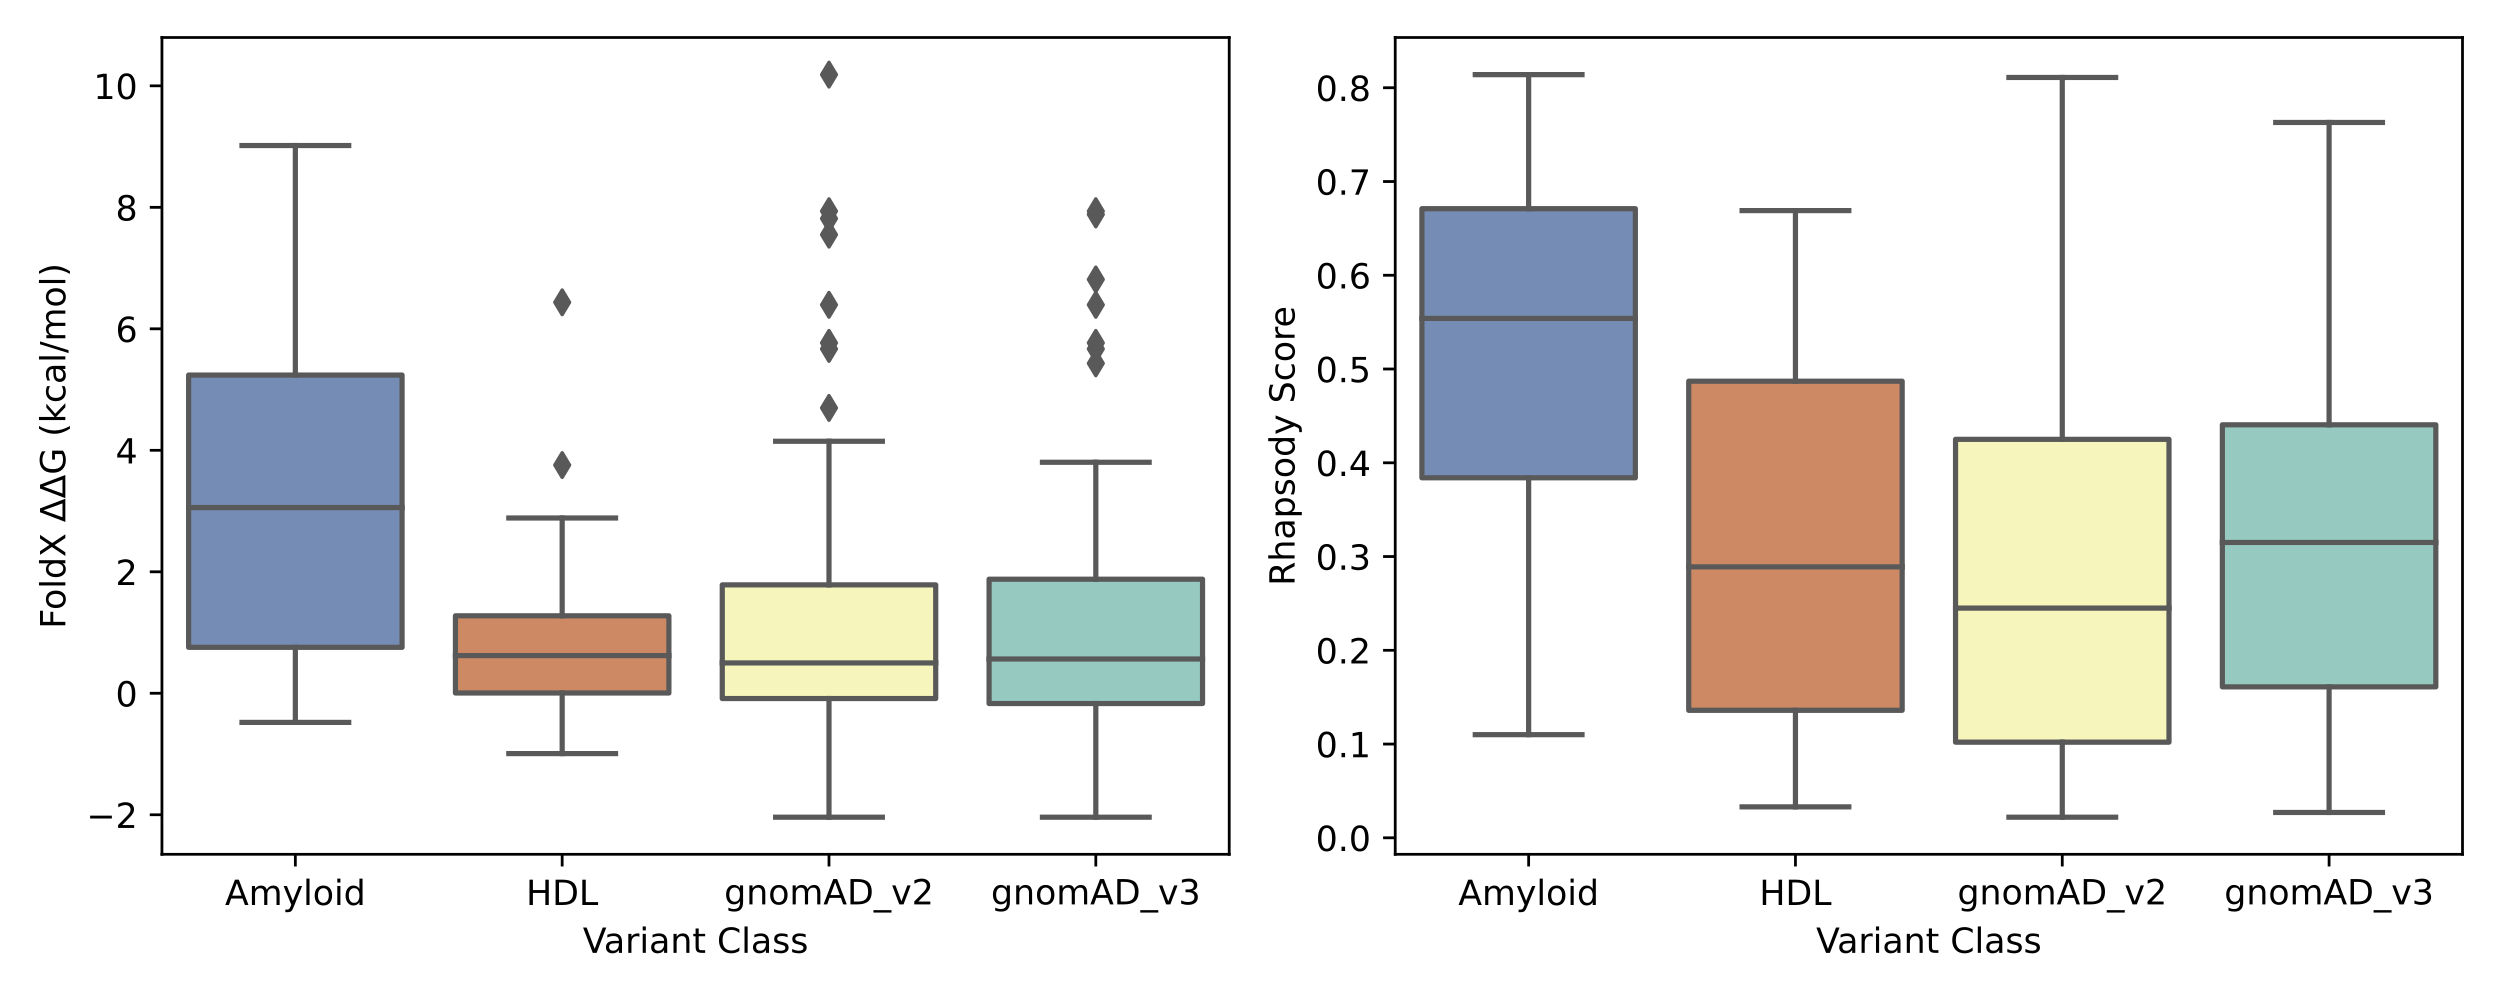 <?xml version="1.0" encoding="utf-8" standalone="no"?>
<!DOCTYPE svg PUBLIC "-//W3C//DTD SVG 1.1//EN"
  "http://www.w3.org/Graphics/SVG/1.1/DTD/svg11.dtd">
<!-- Created with matplotlib (https://matplotlib.org/) -->
<svg height="288pt" version="1.1" viewBox="0 0 720 288" width="720pt" xmlns="http://www.w3.org/2000/svg" xmlns:xlink="http://www.w3.org/1999/xlink">
 <defs>
  <style type="text/css">*{stroke-linecap:butt;stroke-linejoin:round;}</style>
 </defs>
 <g id="figure_1">
  <g id="patch_1">
   <path d="M 0 288 
L 720 288 
L 720 0 
L 0 0 
z
" style="fill:#ffffff;"/>
  </g>
  <g id="axes_1">
   <g id="patch_2">
    <path d="M 46.64 246.04 
L 354.015 246.04 
L 354.015 10.8 
L 46.64 10.8 
z
" style="fill:#ffffff;"/>
   </g>
   <g id="patch_3">
    <path clip-path="url(#pde91859a8d)" d="M 54.324 186.432 
L 115.799 186.432 
L 115.799 108.018 
L 54.324 108.018 
L 54.324 186.432 
z
" style="fill:#758db4;stroke:#595959;stroke-linejoin:miter;stroke-width:1.5;"/>
   </g>
   <g id="patch_4">
    <path clip-path="url(#pde91859a8d)" d="M 131.168 199.587 
L 192.643 199.587 
L 192.643 177.356 
L 131.168 177.356 
L 131.168 199.587 
z
" style="fill:#cc8963;stroke:#595959;stroke-linejoin:miter;stroke-width:1.5;"/>
   </g>
   <g id="patch_5">
    <path clip-path="url(#pde91859a8d)" d="M 208.012 201.181 
L 269.487 201.181 
L 269.487 168.447 
L 208.012 168.447 
L 208.012 201.181 
z
" style="fill:#f6f6bc;stroke:#595959;stroke-linejoin:miter;stroke-width:1.5;"/>
   </g>
   <g id="patch_6">
    <path clip-path="url(#pde91859a8d)" d="M 284.856 202.617 
L 346.331 202.617 
L 346.331 166.806 
L 284.856 166.806 
L 284.856 202.617 
z
" style="fill:#96cac1;stroke:#595959;stroke-linejoin:miter;stroke-width:1.5;"/>
   </g>
   <g id="matplotlib.axis_1">
    <g id="xtick_1">
     <g id="line2d_1">
      <defs>
       <path d="M 0 0 
L 0 3.5 
" id="m21c607acd9" style="stroke:#000000;stroke-width:0.8;"/>
      </defs>
      <g>
       <use style="stroke:#000000;stroke-width:0.8;" x="85.062" xlink:href="#m21c607acd9" y="246.04"/>
      </g>
     </g>
     <g id="text_1">
      <!-- Amyloid -->
      <g transform="translate(64.8 260.638)scale(0.1 -0.1)">
       <defs>
        <path d="M 34.188 63.188 
L 20.797 26.906 
L 47.609 26.906 
z
M 28.609 72.906 
L 39.797 72.906 
L 67.578 0 
L 57.328 0 
L 50.688 18.703 
L 17.828 18.703 
L 11.188 0 
L 0.781 0 
z
" id="DejaVuSans-65"/>
        <path d="M 52 44.188 
Q 55.375 50.25 60.062 53.125 
Q 64.75 56 71.094 56 
Q 79.641 56 84.281 50.016 
Q 88.922 44.047 88.922 33.016 
L 88.922 0 
L 79.891 0 
L 79.891 32.719 
Q 79.891 40.578 77.094 44.375 
Q 74.312 48.188 68.609 48.188 
Q 61.625 48.188 57.562 43.547 
Q 53.516 38.922 53.516 30.906 
L 53.516 0 
L 44.484 0 
L 44.484 32.719 
Q 44.484 40.625 41.703 44.406 
Q 38.922 48.188 33.109 48.188 
Q 26.219 48.188 22.156 43.531 
Q 18.109 38.875 18.109 30.906 
L 18.109 0 
L 9.078 0 
L 9.078 54.688 
L 18.109 54.688 
L 18.109 46.188 
Q 21.188 51.219 25.484 53.609 
Q 29.781 56 35.688 56 
Q 41.656 56 45.828 52.969 
Q 50 49.953 52 44.188 
z
" id="DejaVuSans-109"/>
        <path d="M 32.172 -5.078 
Q 28.375 -14.844 24.75 -17.812 
Q 21.141 -20.797 15.094 -20.797 
L 7.906 -20.797 
L 7.906 -13.281 
L 13.188 -13.281 
Q 16.891 -13.281 18.938 -11.516 
Q 21 -9.766 23.484 -3.219 
L 25.094 0.875 
L 2.984 54.688 
L 12.5 54.688 
L 29.594 11.922 
L 46.688 54.688 
L 56.203 54.688 
z
" id="DejaVuSans-121"/>
        <path d="M 9.422 75.984 
L 18.406 75.984 
L 18.406 0 
L 9.422 0 
z
" id="DejaVuSans-108"/>
        <path d="M 30.609 48.391 
Q 23.391 48.391 19.188 42.75 
Q 14.984 37.109 14.984 27.297 
Q 14.984 17.484 19.156 11.844 
Q 23.344 6.203 30.609 6.203 
Q 37.797 6.203 41.984 11.859 
Q 46.188 17.531 46.188 27.297 
Q 46.188 37.016 41.984 42.703 
Q 37.797 48.391 30.609 48.391 
z
M 30.609 56 
Q 42.328 56 49.016 48.375 
Q 55.719 40.766 55.719 27.297 
Q 55.719 13.875 49.016 6.219 
Q 42.328 -1.422 30.609 -1.422 
Q 18.844 -1.422 12.172 6.219 
Q 5.516 13.875 5.516 27.297 
Q 5.516 40.766 12.172 48.375 
Q 18.844 56 30.609 56 
z
" id="DejaVuSans-111"/>
        <path d="M 9.422 54.688 
L 18.406 54.688 
L 18.406 0 
L 9.422 0 
z
M 9.422 75.984 
L 18.406 75.984 
L 18.406 64.594 
L 9.422 64.594 
z
" id="DejaVuSans-105"/>
        <path d="M 45.406 46.391 
L 45.406 75.984 
L 54.391 75.984 
L 54.391 0 
L 45.406 0 
L 45.406 8.203 
Q 42.578 3.328 38.25 0.953 
Q 33.938 -1.422 27.875 -1.422 
Q 17.969 -1.422 11.734 6.484 
Q 5.516 14.406 5.516 27.297 
Q 5.516 40.188 11.734 48.094 
Q 17.969 56 27.875 56 
Q 33.938 56 38.25 53.625 
Q 42.578 51.266 45.406 46.391 
z
M 14.797 27.297 
Q 14.797 17.391 18.875 11.75 
Q 22.953 6.109 30.078 6.109 
Q 37.203 6.109 41.297 11.75 
Q 45.406 17.391 45.406 27.297 
Q 45.406 37.203 41.297 42.844 
Q 37.203 48.484 30.078 48.484 
Q 22.953 48.484 18.875 42.844 
Q 14.797 37.203 14.797 27.297 
z
" id="DejaVuSans-100"/>
       </defs>
       <use xlink:href="#DejaVuSans-65"/>
       <use x="68.408" xlink:href="#DejaVuSans-109"/>
       <use x="165.82" xlink:href="#DejaVuSans-121"/>
       <use x="225" xlink:href="#DejaVuSans-108"/>
       <use x="252.783" xlink:href="#DejaVuSans-111"/>
       <use x="313.965" xlink:href="#DejaVuSans-105"/>
       <use x="341.748" xlink:href="#DejaVuSans-100"/>
      </g>
     </g>
    </g>
    <g id="xtick_2">
     <g id="line2d_2">
      <g>
       <use style="stroke:#000000;stroke-width:0.8;" x="161.906" xlink:href="#m21c607acd9" y="246.04"/>
      </g>
     </g>
     <g id="text_2">
      <!-- HDL -->
      <g transform="translate(151.51 260.638)scale(0.1 -0.1)">
       <defs>
        <path d="M 9.812 72.906 
L 19.672 72.906 
L 19.672 43.016 
L 55.516 43.016 
L 55.516 72.906 
L 65.375 72.906 
L 65.375 0 
L 55.516 0 
L 55.516 34.719 
L 19.672 34.719 
L 19.672 0 
L 9.812 0 
z
" id="DejaVuSans-72"/>
        <path d="M 19.672 64.797 
L 19.672 8.109 
L 31.594 8.109 
Q 46.688 8.109 53.688 14.938 
Q 60.688 21.781 60.688 36.531 
Q 60.688 51.172 53.688 57.984 
Q 46.688 64.797 31.594 64.797 
z
M 9.812 72.906 
L 30.078 72.906 
Q 51.266 72.906 61.172 64.094 
Q 71.094 55.281 71.094 36.531 
Q 71.094 17.672 61.125 8.828 
Q 51.172 0 30.078 0 
L 9.812 0 
z
" id="DejaVuSans-68"/>
        <path d="M 9.812 72.906 
L 19.672 72.906 
L 19.672 8.297 
L 55.172 8.297 
L 55.172 0 
L 9.812 0 
z
" id="DejaVuSans-76"/>
       </defs>
       <use xlink:href="#DejaVuSans-72"/>
       <use x="75.195" xlink:href="#DejaVuSans-68"/>
       <use x="152.197" xlink:href="#DejaVuSans-76"/>
      </g>
     </g>
    </g>
    <g id="xtick_3">
     <g id="line2d_3">
      <g>
       <use style="stroke:#000000;stroke-width:0.8;" x="238.749" xlink:href="#m21c607acd9" y="246.04"/>
      </g>
     </g>
     <g id="text_3">
      <!-- gnomAD_v2 -->
      <g transform="translate(208.566 260.462)scale(0.1 -0.1)">
       <defs>
        <path d="M 45.406 27.984 
Q 45.406 37.75 41.375 43.109 
Q 37.359 48.484 30.078 48.484 
Q 22.859 48.484 18.828 43.109 
Q 14.797 37.75 14.797 27.984 
Q 14.797 18.266 18.828 12.891 
Q 22.859 7.516 30.078 7.516 
Q 37.359 7.516 41.375 12.891 
Q 45.406 18.266 45.406 27.984 
z
M 54.391 6.781 
Q 54.391 -7.172 48.188 -13.984 
Q 42 -20.797 29.203 -20.797 
Q 24.469 -20.797 20.266 -20.094 
Q 16.062 -19.391 12.109 -17.922 
L 12.109 -9.188 
Q 16.062 -11.328 19.922 -12.344 
Q 23.781 -13.375 27.781 -13.375 
Q 36.625 -13.375 41.016 -8.766 
Q 45.406 -4.156 45.406 5.172 
L 45.406 9.625 
Q 42.625 4.781 38.281 2.391 
Q 33.938 0 27.875 0 
Q 17.828 0 11.672 7.656 
Q 5.516 15.328 5.516 27.984 
Q 5.516 40.672 11.672 48.328 
Q 17.828 56 27.875 56 
Q 33.938 56 38.281 53.609 
Q 42.625 51.219 45.406 46.391 
L 45.406 54.688 
L 54.391 54.688 
z
" id="DejaVuSans-103"/>
        <path d="M 54.891 33.016 
L 54.891 0 
L 45.906 0 
L 45.906 32.719 
Q 45.906 40.484 42.875 44.328 
Q 39.844 48.188 33.797 48.188 
Q 26.516 48.188 22.312 43.547 
Q 18.109 38.922 18.109 30.906 
L 18.109 0 
L 9.078 0 
L 9.078 54.688 
L 18.109 54.688 
L 18.109 46.188 
Q 21.344 51.125 25.703 53.562 
Q 30.078 56 35.797 56 
Q 45.219 56 50.047 50.172 
Q 54.891 44.344 54.891 33.016 
z
" id="DejaVuSans-110"/>
        <path d="M 50.984 -16.609 
L 50.984 -23.578 
L -0.984 -23.578 
L -0.984 -16.609 
z
" id="DejaVuSans-95"/>
        <path d="M 2.984 54.688 
L 12.5 54.688 
L 29.594 8.797 
L 46.688 54.688 
L 56.203 54.688 
L 35.688 0 
L 23.484 0 
z
" id="DejaVuSans-118"/>
        <path d="M 19.188 8.297 
L 53.609 8.297 
L 53.609 0 
L 7.328 0 
L 7.328 8.297 
Q 12.938 14.109 22.625 23.891 
Q 32.328 33.688 34.812 36.531 
Q 39.547 41.844 41.422 45.531 
Q 43.312 49.219 43.312 52.781 
Q 43.312 58.594 39.234 62.25 
Q 35.156 65.922 28.609 65.922 
Q 23.969 65.922 18.812 64.312 
Q 13.672 62.703 7.812 59.422 
L 7.812 69.391 
Q 13.766 71.781 18.938 73 
Q 24.125 74.219 28.422 74.219 
Q 39.75 74.219 46.484 68.547 
Q 53.219 62.891 53.219 53.422 
Q 53.219 48.922 51.531 44.891 
Q 49.859 40.875 45.406 35.406 
Q 44.188 33.984 37.641 27.219 
Q 31.109 20.453 19.188 8.297 
z
" id="DejaVuSans-50"/>
       </defs>
       <use xlink:href="#DejaVuSans-103"/>
       <use x="63.477" xlink:href="#DejaVuSans-110"/>
       <use x="126.855" xlink:href="#DejaVuSans-111"/>
       <use x="188.037" xlink:href="#DejaVuSans-109"/>
       <use x="285.449" xlink:href="#DejaVuSans-65"/>
       <use x="353.857" xlink:href="#DejaVuSans-68"/>
       <use x="430.859" xlink:href="#DejaVuSans-95"/>
       <use x="480.859" xlink:href="#DejaVuSans-118"/>
       <use x="540.039" xlink:href="#DejaVuSans-50"/>
      </g>
     </g>
    </g>
    <g id="xtick_4">
     <g id="line2d_4">
      <g>
       <use style="stroke:#000000;stroke-width:0.8;" x="315.593" xlink:href="#m21c607acd9" y="246.04"/>
      </g>
     </g>
     <g id="text_4">
      <!-- gnomAD_v3 -->
      <g transform="translate(285.41 260.462)scale(0.1 -0.1)">
       <defs>
        <path d="M 40.578 39.312 
Q 47.656 37.797 51.625 33 
Q 55.609 28.219 55.609 21.188 
Q 55.609 10.406 48.188 4.484 
Q 40.766 -1.422 27.094 -1.422 
Q 22.516 -1.422 17.656 -0.516 
Q 12.797 0.391 7.625 2.203 
L 7.625 11.719 
Q 11.719 9.328 16.594 8.109 
Q 21.484 6.891 26.812 6.891 
Q 36.078 6.891 40.938 10.547 
Q 45.797 14.203 45.797 21.188 
Q 45.797 27.641 41.281 31.266 
Q 36.766 34.906 28.719 34.906 
L 20.219 34.906 
L 20.219 43.016 
L 29.109 43.016 
Q 36.375 43.016 40.234 45.922 
Q 44.094 48.828 44.094 54.297 
Q 44.094 59.906 40.109 62.906 
Q 36.141 65.922 28.719 65.922 
Q 24.656 65.922 20.016 65.031 
Q 15.375 64.156 9.812 62.312 
L 9.812 71.094 
Q 15.438 72.656 20.344 73.438 
Q 25.25 74.219 29.594 74.219 
Q 40.828 74.219 47.359 69.109 
Q 53.906 64.016 53.906 55.328 
Q 53.906 49.266 50.438 45.094 
Q 46.969 40.922 40.578 39.312 
z
" id="DejaVuSans-51"/>
       </defs>
       <use xlink:href="#DejaVuSans-103"/>
       <use x="63.477" xlink:href="#DejaVuSans-110"/>
       <use x="126.855" xlink:href="#DejaVuSans-111"/>
       <use x="188.037" xlink:href="#DejaVuSans-109"/>
       <use x="285.449" xlink:href="#DejaVuSans-65"/>
       <use x="353.857" xlink:href="#DejaVuSans-68"/>
       <use x="430.859" xlink:href="#DejaVuSans-95"/>
       <use x="480.859" xlink:href="#DejaVuSans-118"/>
       <use x="540.039" xlink:href="#DejaVuSans-51"/>
      </g>
     </g>
    </g>
    <g id="text_5">
     <!-- Variant Class -->
     <g transform="translate(167.85 274.418)scale(0.1 -0.1)">
      <defs>
       <path d="M 28.609 0 
L 0.781 72.906 
L 11.078 72.906 
L 34.188 11.531 
L 57.328 72.906 
L 67.578 72.906 
L 39.797 0 
z
" id="DejaVuSans-86"/>
       <path d="M 34.281 27.484 
Q 23.391 27.484 19.188 25 
Q 14.984 22.516 14.984 16.5 
Q 14.984 11.719 18.141 8.906 
Q 21.297 6.109 26.703 6.109 
Q 34.188 6.109 38.703 11.406 
Q 43.219 16.703 43.219 25.484 
L 43.219 27.484 
z
M 52.203 31.203 
L 52.203 0 
L 43.219 0 
L 43.219 8.297 
Q 40.141 3.328 35.547 0.953 
Q 30.953 -1.422 24.312 -1.422 
Q 15.922 -1.422 10.953 3.297 
Q 6 8.016 6 15.922 
Q 6 25.141 12.172 29.828 
Q 18.359 34.516 30.609 34.516 
L 43.219 34.516 
L 43.219 35.406 
Q 43.219 41.609 39.141 45 
Q 35.062 48.391 27.688 48.391 
Q 23 48.391 18.547 47.266 
Q 14.109 46.141 10.016 43.891 
L 10.016 52.203 
Q 14.938 54.109 19.578 55.047 
Q 24.219 56 28.609 56 
Q 40.484 56 46.344 49.844 
Q 52.203 43.703 52.203 31.203 
z
" id="DejaVuSans-97"/>
       <path d="M 41.109 46.297 
Q 39.594 47.172 37.812 47.578 
Q 36.031 48 33.891 48 
Q 26.266 48 22.188 43.047 
Q 18.109 38.094 18.109 28.812 
L 18.109 0 
L 9.078 0 
L 9.078 54.688 
L 18.109 54.688 
L 18.109 46.188 
Q 20.953 51.172 25.484 53.578 
Q 30.031 56 36.531 56 
Q 37.453 56 38.578 55.875 
Q 39.703 55.766 41.062 55.516 
z
" id="DejaVuSans-114"/>
       <path d="M 18.312 70.219 
L 18.312 54.688 
L 36.812 54.688 
L 36.812 47.703 
L 18.312 47.703 
L 18.312 18.016 
Q 18.312 11.328 20.141 9.422 
Q 21.969 7.516 27.594 7.516 
L 36.812 7.516 
L 36.812 0 
L 27.594 0 
Q 17.188 0 13.234 3.875 
Q 9.281 7.766 9.281 18.016 
L 9.281 47.703 
L 2.688 47.703 
L 2.688 54.688 
L 9.281 54.688 
L 9.281 70.219 
z
" id="DejaVuSans-116"/>
       <path id="DejaVuSans-32"/>
       <path d="M 64.406 67.281 
L 64.406 56.891 
Q 59.422 61.531 53.781 63.812 
Q 48.141 66.109 41.797 66.109 
Q 29.297 66.109 22.656 58.469 
Q 16.016 50.828 16.016 36.375 
Q 16.016 21.969 22.656 14.328 
Q 29.297 6.688 41.797 6.688 
Q 48.141 6.688 53.781 8.984 
Q 59.422 11.281 64.406 15.922 
L 64.406 5.609 
Q 59.234 2.094 53.438 0.328 
Q 47.656 -1.422 41.219 -1.422 
Q 24.656 -1.422 15.125 8.703 
Q 5.609 18.844 5.609 36.375 
Q 5.609 53.953 15.125 64.078 
Q 24.656 74.219 41.219 74.219 
Q 47.75 74.219 53.531 72.484 
Q 59.328 70.75 64.406 67.281 
z
" id="DejaVuSans-67"/>
       <path d="M 44.281 53.078 
L 44.281 44.578 
Q 40.484 46.531 36.375 47.5 
Q 32.281 48.484 27.875 48.484 
Q 21.188 48.484 17.844 46.438 
Q 14.5 44.391 14.5 40.281 
Q 14.5 37.156 16.891 35.375 
Q 19.281 33.594 26.516 31.984 
L 29.594 31.297 
Q 39.156 29.25 43.188 25.516 
Q 47.219 21.781 47.219 15.094 
Q 47.219 7.469 41.188 3.016 
Q 35.156 -1.422 24.609 -1.422 
Q 20.219 -1.422 15.453 -0.562 
Q 10.688 0.297 5.422 2 
L 5.422 11.281 
Q 10.406 8.688 15.234 7.391 
Q 20.062 6.109 24.812 6.109 
Q 31.156 6.109 34.562 8.281 
Q 37.984 10.453 37.984 14.406 
Q 37.984 18.062 35.516 20.016 
Q 33.062 21.969 24.703 23.781 
L 21.578 24.516 
Q 13.234 26.266 9.516 29.906 
Q 5.812 33.547 5.812 39.891 
Q 5.812 47.609 11.281 51.797 
Q 16.75 56 26.812 56 
Q 31.781 56 36.172 55.266 
Q 40.578 54.547 44.281 53.078 
z
" id="DejaVuSans-115"/>
      </defs>
      <use xlink:href="#DejaVuSans-86"/>
      <use x="60.658" xlink:href="#DejaVuSans-97"/>
      <use x="121.938" xlink:href="#DejaVuSans-114"/>
      <use x="163.051" xlink:href="#DejaVuSans-105"/>
      <use x="190.834" xlink:href="#DejaVuSans-97"/>
      <use x="252.113" xlink:href="#DejaVuSans-110"/>
      <use x="315.492" xlink:href="#DejaVuSans-116"/>
      <use x="354.701" xlink:href="#DejaVuSans-32"/>
      <use x="386.488" xlink:href="#DejaVuSans-67"/>
      <use x="456.312" xlink:href="#DejaVuSans-108"/>
      <use x="484.096" xlink:href="#DejaVuSans-97"/>
      <use x="545.375" xlink:href="#DejaVuSans-115"/>
      <use x="597.475" xlink:href="#DejaVuSans-115"/>
     </g>
    </g>
   </g>
   <g id="matplotlib.axis_2">
    <g id="ytick_1">
     <g id="line2d_5">
      <defs>
       <path d="M 0 0 
L -3.5 0 
" id="m542c9a42b4" style="stroke:#000000;stroke-width:0.8;"/>
      </defs>
      <g>
       <use style="stroke:#000000;stroke-width:0.8;" x="46.64" xlink:href="#m542c9a42b4" y="234.654"/>
      </g>
     </g>
     <g id="text_6">
      <!-- −2 -->
      <g transform="translate(24.898 238.453)scale(0.1 -0.1)">
       <defs>
        <path d="M 10.594 35.5 
L 73.188 35.5 
L 73.188 27.203 
L 10.594 27.203 
z
" id="DejaVuSans-8722"/>
       </defs>
       <use xlink:href="#DejaVuSans-8722"/>
       <use x="83.789" xlink:href="#DejaVuSans-50"/>
      </g>
     </g>
    </g>
    <g id="ytick_2">
     <g id="line2d_6">
      <g>
       <use style="stroke:#000000;stroke-width:0.8;" x="46.64" xlink:href="#m542c9a42b4" y="199.665"/>
      </g>
     </g>
     <g id="text_7">
      <!-- 0 -->
      <g transform="translate(33.278 203.464)scale(0.1 -0.1)">
       <defs>
        <path d="M 31.781 66.406 
Q 24.172 66.406 20.328 58.906 
Q 16.5 51.422 16.5 36.375 
Q 16.5 21.391 20.328 13.891 
Q 24.172 6.391 31.781 6.391 
Q 39.453 6.391 43.281 13.891 
Q 47.125 21.391 47.125 36.375 
Q 47.125 51.422 43.281 58.906 
Q 39.453 66.406 31.781 66.406 
z
M 31.781 74.219 
Q 44.047 74.219 50.516 64.516 
Q 56.984 54.828 56.984 36.375 
Q 56.984 17.969 50.516 8.266 
Q 44.047 -1.422 31.781 -1.422 
Q 19.531 -1.422 13.062 8.266 
Q 6.594 17.969 6.594 36.375 
Q 6.594 54.828 13.062 64.516 
Q 19.531 74.219 31.781 74.219 
z
" id="DejaVuSans-48"/>
       </defs>
       <use xlink:href="#DejaVuSans-48"/>
      </g>
     </g>
    </g>
    <g id="ytick_3">
     <g id="line2d_7">
      <g>
       <use style="stroke:#000000;stroke-width:0.8;" x="46.64" xlink:href="#m542c9a42b4" y="164.675"/>
      </g>
     </g>
     <g id="text_8">
      <!-- 2 -->
      <g transform="translate(33.278 168.475)scale(0.1 -0.1)">
       <use xlink:href="#DejaVuSans-50"/>
      </g>
     </g>
    </g>
    <g id="ytick_4">
     <g id="line2d_8">
      <g>
       <use style="stroke:#000000;stroke-width:0.8;" x="46.64" xlink:href="#m542c9a42b4" y="129.686"/>
      </g>
     </g>
     <g id="text_9">
      <!-- 4 -->
      <g transform="translate(33.278 133.485)scale(0.1 -0.1)">
       <defs>
        <path d="M 37.797 64.312 
L 12.891 25.391 
L 37.797 25.391 
z
M 35.203 72.906 
L 47.609 72.906 
L 47.609 25.391 
L 58.016 25.391 
L 58.016 17.188 
L 47.609 17.188 
L 47.609 0 
L 37.797 0 
L 37.797 17.188 
L 4.891 17.188 
L 4.891 26.703 
z
" id="DejaVuSans-52"/>
       </defs>
       <use xlink:href="#DejaVuSans-52"/>
      </g>
     </g>
    </g>
    <g id="ytick_5">
     <g id="line2d_9">
      <g>
       <use style="stroke:#000000;stroke-width:0.8;" x="46.64" xlink:href="#m542c9a42b4" y="94.697"/>
      </g>
     </g>
     <g id="text_10">
      <!-- 6 -->
      <g transform="translate(33.278 98.496)scale(0.1 -0.1)">
       <defs>
        <path d="M 33.016 40.375 
Q 26.375 40.375 22.484 35.828 
Q 18.609 31.297 18.609 23.391 
Q 18.609 15.531 22.484 10.953 
Q 26.375 6.391 33.016 6.391 
Q 39.656 6.391 43.531 10.953 
Q 47.406 15.531 47.406 23.391 
Q 47.406 31.297 43.531 35.828 
Q 39.656 40.375 33.016 40.375 
z
M 52.594 71.297 
L 52.594 62.312 
Q 48.875 64.062 45.094 64.984 
Q 41.312 65.922 37.594 65.922 
Q 27.828 65.922 22.672 59.328 
Q 17.531 52.734 16.797 39.406 
Q 19.672 43.656 24.016 45.922 
Q 28.375 48.188 33.594 48.188 
Q 44.578 48.188 50.953 41.516 
Q 57.328 34.859 57.328 23.391 
Q 57.328 12.156 50.688 5.359 
Q 44.047 -1.422 33.016 -1.422 
Q 20.359 -1.422 13.672 8.266 
Q 6.984 17.969 6.984 36.375 
Q 6.984 53.656 15.188 63.938 
Q 23.391 74.219 37.203 74.219 
Q 40.922 74.219 44.703 73.484 
Q 48.484 72.75 52.594 71.297 
z
" id="DejaVuSans-54"/>
       </defs>
       <use xlink:href="#DejaVuSans-54"/>
      </g>
     </g>
    </g>
    <g id="ytick_6">
     <g id="line2d_10">
      <g>
       <use style="stroke:#000000;stroke-width:0.8;" x="46.64" xlink:href="#m542c9a42b4" y="59.707"/>
      </g>
     </g>
     <g id="text_11">
      <!-- 8 -->
      <g transform="translate(33.278 63.506)scale(0.1 -0.1)">
       <defs>
        <path d="M 31.781 34.625 
Q 24.75 34.625 20.719 30.859 
Q 16.703 27.094 16.703 20.516 
Q 16.703 13.922 20.719 10.156 
Q 24.75 6.391 31.781 6.391 
Q 38.812 6.391 42.859 10.172 
Q 46.922 13.969 46.922 20.516 
Q 46.922 27.094 42.891 30.859 
Q 38.875 34.625 31.781 34.625 
z
M 21.922 38.812 
Q 15.578 40.375 12.031 44.719 
Q 8.5 49.078 8.5 55.328 
Q 8.5 64.062 14.719 69.141 
Q 20.953 74.219 31.781 74.219 
Q 42.672 74.219 48.875 69.141 
Q 55.078 64.062 55.078 55.328 
Q 55.078 49.078 51.531 44.719 
Q 48 40.375 41.703 38.812 
Q 48.828 37.156 52.797 32.312 
Q 56.781 27.484 56.781 20.516 
Q 56.781 9.906 50.312 4.234 
Q 43.844 -1.422 31.781 -1.422 
Q 19.734 -1.422 13.25 4.234 
Q 6.781 9.906 6.781 20.516 
Q 6.781 27.484 10.781 32.312 
Q 14.797 37.156 21.922 38.812 
z
M 18.312 54.391 
Q 18.312 48.734 21.844 45.562 
Q 25.391 42.391 31.781 42.391 
Q 38.141 42.391 41.719 45.562 
Q 45.312 48.734 45.312 54.391 
Q 45.312 60.062 41.719 63.234 
Q 38.141 66.406 31.781 66.406 
Q 25.391 66.406 21.844 63.234 
Q 18.312 60.062 18.312 54.391 
z
" id="DejaVuSans-56"/>
       </defs>
       <use xlink:href="#DejaVuSans-56"/>
      </g>
     </g>
    </g>
    <g id="ytick_7">
     <g id="line2d_11">
      <g>
       <use style="stroke:#000000;stroke-width:0.8;" x="46.64" xlink:href="#m542c9a42b4" y="24.718"/>
      </g>
     </g>
     <g id="text_12">
      <!-- 10 -->
      <g transform="translate(26.915 28.517)scale(0.1 -0.1)">
       <defs>
        <path d="M 12.406 8.297 
L 28.516 8.297 
L 28.516 63.922 
L 10.984 60.406 
L 10.984 69.391 
L 28.422 72.906 
L 38.281 72.906 
L 38.281 8.297 
L 54.391 8.297 
L 54.391 0 
L 12.406 0 
z
" id="DejaVuSans-49"/>
       </defs>
       <use xlink:href="#DejaVuSans-49"/>
       <use x="63.623" xlink:href="#DejaVuSans-48"/>
      </g>
     </g>
    </g>
    <g id="text_13">
     <!-- FoldX ΔΔG (kcal/mol) -->
     <g transform="translate(18.818 181.058)rotate(-90)scale(0.1 -0.1)">
      <defs>
       <path d="M 9.812 72.906 
L 51.703 72.906 
L 51.703 64.594 
L 19.672 64.594 
L 19.672 43.109 
L 48.578 43.109 
L 48.578 34.812 
L 19.672 34.812 
L 19.672 0 
L 9.812 0 
z
" id="DejaVuSans-70"/>
       <path d="M 6.297 72.906 
L 16.891 72.906 
L 35.016 45.797 
L 53.219 72.906 
L 63.812 72.906 
L 40.375 37.891 
L 65.375 0 
L 54.781 0 
L 34.281 31 
L 13.625 0 
L 2.984 0 
L 29 38.922 
z
" id="DejaVuSans-88"/>
       <path d="M 34.188 63.188 
L 14.156 8.203 
L 54.25 8.203 
z
M 0.781 0 
L 28.609 72.906 
L 39.797 72.906 
L 67.578 0 
z
" id="DejaVuSans-916"/>
       <path d="M 59.516 10.406 
L 59.516 29.984 
L 43.406 29.984 
L 43.406 38.094 
L 69.281 38.094 
L 69.281 6.781 
Q 63.578 2.734 56.688 0.656 
Q 49.812 -1.422 42 -1.422 
Q 24.906 -1.422 15.25 8.562 
Q 5.609 18.562 5.609 36.375 
Q 5.609 54.25 15.25 64.234 
Q 24.906 74.219 42 74.219 
Q 49.125 74.219 55.547 72.453 
Q 61.969 70.703 67.391 67.281 
L 67.391 56.781 
Q 61.922 61.422 55.766 63.766 
Q 49.609 66.109 42.828 66.109 
Q 29.438 66.109 22.719 58.641 
Q 16.016 51.172 16.016 36.375 
Q 16.016 21.625 22.719 14.156 
Q 29.438 6.688 42.828 6.688 
Q 48.047 6.688 52.141 7.594 
Q 56.25 8.5 59.516 10.406 
z
" id="DejaVuSans-71"/>
       <path d="M 31 75.875 
Q 24.469 64.656 21.281 53.656 
Q 18.109 42.672 18.109 31.391 
Q 18.109 20.125 21.312 9.062 
Q 24.516 -2 31 -13.188 
L 23.188 -13.188 
Q 15.875 -1.703 12.234 9.375 
Q 8.594 20.453 8.594 31.391 
Q 8.594 42.281 12.203 53.312 
Q 15.828 64.359 23.188 75.875 
z
" id="DejaVuSans-40"/>
       <path d="M 9.078 75.984 
L 18.109 75.984 
L 18.109 31.109 
L 44.922 54.688 
L 56.391 54.688 
L 27.391 29.109 
L 57.625 0 
L 45.906 0 
L 18.109 26.703 
L 18.109 0 
L 9.078 0 
z
" id="DejaVuSans-107"/>
       <path d="M 48.781 52.594 
L 48.781 44.188 
Q 44.969 46.297 41.141 47.344 
Q 37.312 48.391 33.406 48.391 
Q 24.656 48.391 19.812 42.844 
Q 14.984 37.312 14.984 27.297 
Q 14.984 17.281 19.812 11.734 
Q 24.656 6.203 33.406 6.203 
Q 37.312 6.203 41.141 7.25 
Q 44.969 8.297 48.781 10.406 
L 48.781 2.094 
Q 45.016 0.344 40.984 -0.531 
Q 36.969 -1.422 32.422 -1.422 
Q 20.062 -1.422 12.781 6.344 
Q 5.516 14.109 5.516 27.297 
Q 5.516 40.672 12.859 48.328 
Q 20.219 56 33.016 56 
Q 37.156 56 41.109 55.141 
Q 45.062 54.297 48.781 52.594 
z
" id="DejaVuSans-99"/>
       <path d="M 25.391 72.906 
L 33.688 72.906 
L 8.297 -9.281 
L 0 -9.281 
z
" id="DejaVuSans-47"/>
       <path d="M 8.016 75.875 
L 15.828 75.875 
Q 23.141 64.359 26.781 53.312 
Q 30.422 42.281 30.422 31.391 
Q 30.422 20.453 26.781 9.375 
Q 23.141 -1.703 15.828 -13.188 
L 8.016 -13.188 
Q 14.5 -2 17.703 9.062 
Q 20.906 20.125 20.906 31.391 
Q 20.906 42.672 17.703 53.656 
Q 14.5 64.656 8.016 75.875 
z
" id="DejaVuSans-41"/>
      </defs>
      <use xlink:href="#DejaVuSans-70"/>
      <use x="53.895" xlink:href="#DejaVuSans-111"/>
      <use x="115.076" xlink:href="#DejaVuSans-108"/>
      <use x="142.859" xlink:href="#DejaVuSans-100"/>
      <use x="206.336" xlink:href="#DejaVuSans-88"/>
      <use x="274.842" xlink:href="#DejaVuSans-32"/>
      <use x="306.629" xlink:href="#DejaVuSans-916"/>
      <use x="375.037" xlink:href="#DejaVuSans-916"/>
      <use x="443.445" xlink:href="#DejaVuSans-71"/>
      <use x="520.936" xlink:href="#DejaVuSans-32"/>
      <use x="552.723" xlink:href="#DejaVuSans-40"/>
      <use x="591.736" xlink:href="#DejaVuSans-107"/>
      <use x="649.646" xlink:href="#DejaVuSans-99"/>
      <use x="704.627" xlink:href="#DejaVuSans-97"/>
      <use x="765.906" xlink:href="#DejaVuSans-108"/>
      <use x="793.689" xlink:href="#DejaVuSans-47"/>
      <use x="827.381" xlink:href="#DejaVuSans-109"/>
      <use x="924.793" xlink:href="#DejaVuSans-111"/>
      <use x="985.975" xlink:href="#DejaVuSans-108"/>
      <use x="1013.758" xlink:href="#DejaVuSans-41"/>
     </g>
    </g>
   </g>
   <g id="line2d_12">
    <path clip-path="url(#pde91859a8d)" d="M 85.062 186.432 
L 85.062 208.045 
" style="fill:none;stroke:#595959;stroke-linecap:square;stroke-width:1.5;"/>
   </g>
   <g id="line2d_13">
    <path clip-path="url(#pde91859a8d)" d="M 85.062 108.018 
L 85.062 41.912 
" style="fill:none;stroke:#595959;stroke-linecap:square;stroke-width:1.5;"/>
   </g>
   <g id="line2d_14">
    <path clip-path="url(#pde91859a8d)" d="M 69.693 208.045 
L 100.431 208.045 
" style="fill:none;stroke:#595959;stroke-linecap:square;stroke-width:1.5;"/>
   </g>
   <g id="line2d_15">
    <path clip-path="url(#pde91859a8d)" d="M 69.693 41.912 
L 100.431 41.912 
" style="fill:none;stroke:#595959;stroke-linecap:square;stroke-width:1.5;"/>
   </g>
   <g id="line2d_16"/>
   <g id="line2d_17">
    <path clip-path="url(#pde91859a8d)" d="M 161.906 199.587 
L 161.906 217.044 
" style="fill:none;stroke:#595959;stroke-linecap:square;stroke-width:1.5;"/>
   </g>
   <g id="line2d_18">
    <path clip-path="url(#pde91859a8d)" d="M 161.906 177.356 
L 161.906 149.183 
" style="fill:none;stroke:#595959;stroke-linecap:square;stroke-width:1.5;"/>
   </g>
   <g id="line2d_19">
    <path clip-path="url(#pde91859a8d)" d="M 146.537 217.044 
L 177.274 217.044 
" style="fill:none;stroke:#595959;stroke-linecap:square;stroke-width:1.5;"/>
   </g>
   <g id="line2d_20">
    <path clip-path="url(#pde91859a8d)" d="M 146.537 149.183 
L 177.274 149.183 
" style="fill:none;stroke:#595959;stroke-linecap:square;stroke-width:1.5;"/>
   </g>
   <g id="line2d_21">
    <defs>
     <path d="M -0 3.536 
L 2.121 0 
L -0 -3.536 
L -2.121 -0 
z
" id="m3c38f812df" style="stroke:#595959;stroke-linejoin:miter;"/>
    </defs>
    <g clip-path="url(#pde91859a8d)">
     <use style="fill:#595959;stroke:#595959;stroke-linejoin:miter;" x="161.906" xlink:href="#m3c38f812df" y="133.939"/>
     <use style="fill:#595959;stroke:#595959;stroke-linejoin:miter;" x="161.906" xlink:href="#m3c38f812df" y="87.069"/>
    </g>
   </g>
   <g id="line2d_22">
    <path clip-path="url(#pde91859a8d)" d="M 238.749 201.181 
L 238.749 235.347 
" style="fill:none;stroke:#595959;stroke-linecap:square;stroke-width:1.5;"/>
   </g>
   <g id="line2d_23">
    <path clip-path="url(#pde91859a8d)" d="M 238.749 168.447 
L 238.749 127.088 
" style="fill:none;stroke:#595959;stroke-linecap:square;stroke-width:1.5;"/>
   </g>
   <g id="line2d_24">
    <path clip-path="url(#pde91859a8d)" d="M 223.381 235.347 
L 254.118 235.347 
" style="fill:none;stroke:#595959;stroke-linecap:square;stroke-width:1.5;"/>
   </g>
   <g id="line2d_25">
    <path clip-path="url(#pde91859a8d)" d="M 223.381 127.088 
L 254.118 127.088 
" style="fill:none;stroke:#595959;stroke-linecap:square;stroke-width:1.5;"/>
   </g>
   <g id="line2d_26">
    <g clip-path="url(#pde91859a8d)">
     <use style="fill:#595959;stroke:#595959;stroke-linejoin:miter;" x="238.749" xlink:href="#m3c38f812df" y="100.49"/>
     <use style="fill:#595959;stroke:#595959;stroke-linejoin:miter;" x="238.749" xlink:href="#m3c38f812df" y="87.786"/>
     <use style="fill:#595959;stroke:#595959;stroke-linejoin:miter;" x="238.749" xlink:href="#m3c38f812df" y="98.75"/>
     <use style="fill:#595959;stroke:#595959;stroke-linejoin:miter;" x="238.749" xlink:href="#m3c38f812df" y="21.493"/>
     <use style="fill:#595959;stroke:#595959;stroke-linejoin:miter;" x="238.749" xlink:href="#m3c38f812df" y="62.942"/>
     <use style="fill:#595959;stroke:#595959;stroke-linejoin:miter;" x="238.749" xlink:href="#m3c38f812df" y="60.819"/>
     <use style="fill:#595959;stroke:#595959;stroke-linejoin:miter;" x="238.749" xlink:href="#m3c38f812df" y="67.576"/>
     <use style="fill:#595959;stroke:#595959;stroke-linejoin:miter;" x="238.749" xlink:href="#m3c38f812df" y="117.485"/>
    </g>
   </g>
   <g id="line2d_27">
    <path clip-path="url(#pde91859a8d)" d="M 315.593 202.617 
L 315.593 235.347 
" style="fill:none;stroke:#595959;stroke-linecap:square;stroke-width:1.5;"/>
   </g>
   <g id="line2d_28">
    <path clip-path="url(#pde91859a8d)" d="M 315.593 166.806 
L 315.593 133.136 
" style="fill:none;stroke:#595959;stroke-linecap:square;stroke-width:1.5;"/>
   </g>
   <g id="line2d_29">
    <path clip-path="url(#pde91859a8d)" d="M 300.224 235.347 
L 330.962 235.347 
" style="fill:none;stroke:#595959;stroke-linecap:square;stroke-width:1.5;"/>
   </g>
   <g id="line2d_30">
    <path clip-path="url(#pde91859a8d)" d="M 300.224 133.136 
L 330.962 133.136 
" style="fill:none;stroke:#595959;stroke-linecap:square;stroke-width:1.5;"/>
   </g>
   <g id="line2d_31">
    <g clip-path="url(#pde91859a8d)">
     <use style="fill:#595959;stroke:#595959;stroke-linejoin:miter;" x="315.593" xlink:href="#m3c38f812df" y="100.49"/>
     <use style="fill:#595959;stroke:#595959;stroke-linejoin:miter;" x="315.593" xlink:href="#m3c38f812df" y="87.786"/>
     <use style="fill:#595959;stroke:#595959;stroke-linejoin:miter;" x="315.593" xlink:href="#m3c38f812df" y="98.75"/>
     <use style="fill:#595959;stroke:#595959;stroke-linejoin:miter;" x="315.593" xlink:href="#m3c38f812df" y="60.819"/>
     <use style="fill:#595959;stroke:#595959;stroke-linejoin:miter;" x="315.593" xlink:href="#m3c38f812df" y="104.644"/>
     <use style="fill:#595959;stroke:#595959;stroke-linejoin:miter;" x="315.593" xlink:href="#m3c38f812df" y="61.765"/>
     <use style="fill:#595959;stroke:#595959;stroke-linejoin:miter;" x="315.593" xlink:href="#m3c38f812df" y="80.48"/>
    </g>
   </g>
   <g id="line2d_32">
    <path clip-path="url(#pde91859a8d)" d="M 54.324 146.179 
L 115.799 146.179 
" style="fill:none;stroke:#595959;stroke-linecap:square;stroke-width:1.5;"/>
   </g>
   <g id="line2d_33">
    <path clip-path="url(#pde91859a8d)" d="M 131.168 188.81 
L 192.643 188.81 
" style="fill:none;stroke:#595959;stroke-linecap:square;stroke-width:1.5;"/>
   </g>
   <g id="line2d_34">
    <path clip-path="url(#pde91859a8d)" d="M 208.012 190.927 
L 269.487 190.927 
" style="fill:none;stroke:#595959;stroke-linecap:square;stroke-width:1.5;"/>
   </g>
   <g id="line2d_35">
    <path clip-path="url(#pde91859a8d)" d="M 284.856 189.79 
L 346.331 189.79 
" style="fill:none;stroke:#595959;stroke-linecap:square;stroke-width:1.5;"/>
   </g>
   <g id="patch_7">
    <path d="M 46.64 246.04 
L 46.64 10.8 
" style="fill:none;stroke:#000000;stroke-linecap:square;stroke-linejoin:miter;stroke-width:0.8;"/>
   </g>
   <g id="patch_8">
    <path d="M 354.015 246.04 
L 354.015 10.8 
" style="fill:none;stroke:#000000;stroke-linecap:square;stroke-linejoin:miter;stroke-width:0.8;"/>
   </g>
   <g id="patch_9">
    <path d="M 46.64 246.04 
L 354.015 246.04 
" style="fill:none;stroke:#000000;stroke-linecap:square;stroke-linejoin:miter;stroke-width:0.8;"/>
   </g>
   <g id="patch_10">
    <path d="M 46.64 10.8 
L 354.015 10.8 
" style="fill:none;stroke:#000000;stroke-linecap:square;stroke-linejoin:miter;stroke-width:0.8;"/>
   </g>
  </g>
  <g id="axes_2">
   <g id="patch_11">
    <path d="M 401.825 246.04 
L 709.2 246.04 
L 709.2 10.8 
L 401.825 10.8 
z
" style="fill:#ffffff;"/>
   </g>
   <g id="patch_12">
    <path clip-path="url(#pd6facc595c)" d="M 409.509 137.601 
L 470.984 137.601 
L 470.984 60.105 
L 409.509 60.105 
L 409.509 137.601 
z
" style="fill:#758db4;stroke:#595959;stroke-linejoin:miter;stroke-width:1.5;"/>
   </g>
   <g id="patch_13">
    <path clip-path="url(#pd6facc595c)" d="M 486.353 204.565 
L 547.828 204.565 
L 547.828 109.789 
L 486.353 109.789 
L 486.353 204.565 
z
" style="fill:#cc8963;stroke:#595959;stroke-linejoin:miter;stroke-width:1.5;"/>
   </g>
   <g id="patch_14">
    <path clip-path="url(#pd6facc595c)" d="M 563.197 213.746 
L 624.672 213.746 
L 624.672 126.53 
L 563.197 126.53 
L 563.197 213.746 
z
" style="fill:#f6f6bc;stroke:#595959;stroke-linejoin:miter;stroke-width:1.5;"/>
   </g>
   <g id="patch_15">
    <path clip-path="url(#pd6facc595c)" d="M 640.041 197.815 
L 701.516 197.815 
L 701.516 122.345 
L 640.041 122.345 
L 640.041 197.815 
z
" style="fill:#96cac1;stroke:#595959;stroke-linejoin:miter;stroke-width:1.5;"/>
   </g>
   <g id="matplotlib.axis_3">
    <g id="xtick_5">
     <g id="line2d_36">
      <g>
       <use style="stroke:#000000;stroke-width:0.8;" x="440.247" xlink:href="#m21c607acd9" y="246.04"/>
      </g>
     </g>
     <g id="text_14">
      <!-- Amyloid -->
      <g transform="translate(419.985 260.638)scale(0.1 -0.1)">
       <use xlink:href="#DejaVuSans-65"/>
       <use x="68.408" xlink:href="#DejaVuSans-109"/>
       <use x="165.82" xlink:href="#DejaVuSans-121"/>
       <use x="225" xlink:href="#DejaVuSans-108"/>
       <use x="252.783" xlink:href="#DejaVuSans-111"/>
       <use x="313.965" xlink:href="#DejaVuSans-105"/>
       <use x="341.748" xlink:href="#DejaVuSans-100"/>
      </g>
     </g>
    </g>
    <g id="xtick_6">
     <g id="line2d_37">
      <g>
       <use style="stroke:#000000;stroke-width:0.8;" x="517.091" xlink:href="#m21c607acd9" y="246.04"/>
      </g>
     </g>
     <g id="text_15">
      <!-- HDL -->
      <g transform="translate(506.695 260.638)scale(0.1 -0.1)">
       <use xlink:href="#DejaVuSans-72"/>
       <use x="75.195" xlink:href="#DejaVuSans-68"/>
       <use x="152.197" xlink:href="#DejaVuSans-76"/>
      </g>
     </g>
    </g>
    <g id="xtick_7">
     <g id="line2d_38">
      <g>
       <use style="stroke:#000000;stroke-width:0.8;" x="593.934" xlink:href="#m21c607acd9" y="246.04"/>
      </g>
     </g>
     <g id="text_16">
      <!-- gnomAD_v2 -->
      <g transform="translate(563.751 260.462)scale(0.1 -0.1)">
       <use xlink:href="#DejaVuSans-103"/>
       <use x="63.477" xlink:href="#DejaVuSans-110"/>
       <use x="126.855" xlink:href="#DejaVuSans-111"/>
       <use x="188.037" xlink:href="#DejaVuSans-109"/>
       <use x="285.449" xlink:href="#DejaVuSans-65"/>
       <use x="353.857" xlink:href="#DejaVuSans-68"/>
       <use x="430.859" xlink:href="#DejaVuSans-95"/>
       <use x="480.859" xlink:href="#DejaVuSans-118"/>
       <use x="540.039" xlink:href="#DejaVuSans-50"/>
      </g>
     </g>
    </g>
    <g id="xtick_8">
     <g id="line2d_39">
      <g>
       <use style="stroke:#000000;stroke-width:0.8;" x="670.778" xlink:href="#m21c607acd9" y="246.04"/>
      </g>
     </g>
     <g id="text_17">
      <!-- gnomAD_v3 -->
      <g transform="translate(640.595 260.462)scale(0.1 -0.1)">
       <use xlink:href="#DejaVuSans-103"/>
       <use x="63.477" xlink:href="#DejaVuSans-110"/>
       <use x="126.855" xlink:href="#DejaVuSans-111"/>
       <use x="188.037" xlink:href="#DejaVuSans-109"/>
       <use x="285.449" xlink:href="#DejaVuSans-65"/>
       <use x="353.857" xlink:href="#DejaVuSans-68"/>
       <use x="430.859" xlink:href="#DejaVuSans-95"/>
       <use x="480.859" xlink:href="#DejaVuSans-118"/>
       <use x="540.039" xlink:href="#DejaVuSans-51"/>
      </g>
     </g>
    </g>
    <g id="text_18">
     <!-- Variant Class -->
     <g transform="translate(523.035 274.418)scale(0.1 -0.1)">
      <use xlink:href="#DejaVuSans-86"/>
      <use x="60.658" xlink:href="#DejaVuSans-97"/>
      <use x="121.938" xlink:href="#DejaVuSans-114"/>
      <use x="163.051" xlink:href="#DejaVuSans-105"/>
      <use x="190.834" xlink:href="#DejaVuSans-97"/>
      <use x="252.113" xlink:href="#DejaVuSans-110"/>
      <use x="315.492" xlink:href="#DejaVuSans-116"/>
      <use x="354.701" xlink:href="#DejaVuSans-32"/>
      <use x="386.488" xlink:href="#DejaVuSans-67"/>
      <use x="456.312" xlink:href="#DejaVuSans-108"/>
      <use x="484.096" xlink:href="#DejaVuSans-97"/>
      <use x="545.375" xlink:href="#DejaVuSans-115"/>
      <use x="597.475" xlink:href="#DejaVuSans-115"/>
     </g>
    </g>
   </g>
   <g id="matplotlib.axis_4">
    <g id="ytick_8">
     <g id="line2d_40">
      <g>
       <use style="stroke:#000000;stroke-width:0.8;" x="401.825" xlink:href="#m542c9a42b4" y="241.288"/>
      </g>
     </g>
     <g id="text_19">
      <!-- 0.0 -->
      <g transform="translate(378.922 245.087)scale(0.1 -0.1)">
       <defs>
        <path d="M 10.688 12.406 
L 21 12.406 
L 21 0 
L 10.688 0 
z
" id="DejaVuSans-46"/>
       </defs>
       <use xlink:href="#DejaVuSans-48"/>
       <use x="63.623" xlink:href="#DejaVuSans-46"/>
       <use x="95.41" xlink:href="#DejaVuSans-48"/>
      </g>
     </g>
    </g>
    <g id="ytick_9">
     <g id="line2d_41">
      <g>
       <use style="stroke:#000000;stroke-width:0.8;" x="401.825" xlink:href="#m542c9a42b4" y="214.286"/>
      </g>
     </g>
     <g id="text_20">
      <!-- 0.1 -->
      <g transform="translate(378.922 218.085)scale(0.1 -0.1)">
       <use xlink:href="#DejaVuSans-48"/>
       <use x="63.623" xlink:href="#DejaVuSans-46"/>
       <use x="95.41" xlink:href="#DejaVuSans-49"/>
      </g>
     </g>
    </g>
    <g id="ytick_10">
     <g id="line2d_42">
      <g>
       <use style="stroke:#000000;stroke-width:0.8;" x="401.825" xlink:href="#m542c9a42b4" y="187.284"/>
      </g>
     </g>
     <g id="text_21">
      <!-- 0.2 -->
      <g transform="translate(378.922 191.083)scale(0.1 -0.1)">
       <use xlink:href="#DejaVuSans-48"/>
       <use x="63.623" xlink:href="#DejaVuSans-46"/>
       <use x="95.41" xlink:href="#DejaVuSans-50"/>
      </g>
     </g>
    </g>
    <g id="ytick_11">
     <g id="line2d_43">
      <g>
       <use style="stroke:#000000;stroke-width:0.8;" x="401.825" xlink:href="#m542c9a42b4" y="160.282"/>
      </g>
     </g>
     <g id="text_22">
      <!-- 0.3 -->
      <g transform="translate(378.922 164.081)scale(0.1 -0.1)">
       <use xlink:href="#DejaVuSans-48"/>
       <use x="63.623" xlink:href="#DejaVuSans-46"/>
       <use x="95.41" xlink:href="#DejaVuSans-51"/>
      </g>
     </g>
    </g>
    <g id="ytick_12">
     <g id="line2d_44">
      <g>
       <use style="stroke:#000000;stroke-width:0.8;" x="401.825" xlink:href="#m542c9a42b4" y="133.28"/>
      </g>
     </g>
     <g id="text_23">
      <!-- 0.4 -->
      <g transform="translate(378.922 137.08)scale(0.1 -0.1)">
       <use xlink:href="#DejaVuSans-48"/>
       <use x="63.623" xlink:href="#DejaVuSans-46"/>
       <use x="95.41" xlink:href="#DejaVuSans-52"/>
      </g>
     </g>
    </g>
    <g id="ytick_13">
     <g id="line2d_45">
      <g>
       <use style="stroke:#000000;stroke-width:0.8;" x="401.825" xlink:href="#m542c9a42b4" y="106.278"/>
      </g>
     </g>
     <g id="text_24">
      <!-- 0.5 -->
      <g transform="translate(378.922 110.078)scale(0.1 -0.1)">
       <defs>
        <path d="M 10.797 72.906 
L 49.516 72.906 
L 49.516 64.594 
L 19.828 64.594 
L 19.828 46.734 
Q 21.969 47.469 24.109 47.828 
Q 26.266 48.188 28.422 48.188 
Q 40.625 48.188 47.75 41.5 
Q 54.891 34.812 54.891 23.391 
Q 54.891 11.625 47.562 5.094 
Q 40.234 -1.422 26.906 -1.422 
Q 22.312 -1.422 17.547 -0.641 
Q 12.797 0.141 7.719 1.703 
L 7.719 11.625 
Q 12.109 9.234 16.797 8.062 
Q 21.484 6.891 26.703 6.891 
Q 35.156 6.891 40.078 11.328 
Q 45.016 15.766 45.016 23.391 
Q 45.016 31 40.078 35.438 
Q 35.156 39.891 26.703 39.891 
Q 22.75 39.891 18.812 39.016 
Q 14.891 38.141 10.797 36.281 
z
" id="DejaVuSans-53"/>
       </defs>
       <use xlink:href="#DejaVuSans-48"/>
       <use x="63.623" xlink:href="#DejaVuSans-46"/>
       <use x="95.41" xlink:href="#DejaVuSans-53"/>
      </g>
     </g>
    </g>
    <g id="ytick_14">
     <g id="line2d_46">
      <g>
       <use style="stroke:#000000;stroke-width:0.8;" x="401.825" xlink:href="#m542c9a42b4" y="79.277"/>
      </g>
     </g>
     <g id="text_25">
      <!-- 0.6 -->
      <g transform="translate(378.922 83.076)scale(0.1 -0.1)">
       <use xlink:href="#DejaVuSans-48"/>
       <use x="63.623" xlink:href="#DejaVuSans-46"/>
       <use x="95.41" xlink:href="#DejaVuSans-54"/>
      </g>
     </g>
    </g>
    <g id="ytick_15">
     <g id="line2d_47">
      <g>
       <use style="stroke:#000000;stroke-width:0.8;" x="401.825" xlink:href="#m542c9a42b4" y="52.275"/>
      </g>
     </g>
     <g id="text_26">
      <!-- 0.7 -->
      <g transform="translate(378.922 56.074)scale(0.1 -0.1)">
       <defs>
        <path d="M 8.203 72.906 
L 55.078 72.906 
L 55.078 68.703 
L 28.609 0 
L 18.312 0 
L 43.219 64.594 
L 8.203 64.594 
z
" id="DejaVuSans-55"/>
       </defs>
       <use xlink:href="#DejaVuSans-48"/>
       <use x="63.623" xlink:href="#DejaVuSans-46"/>
       <use x="95.41" xlink:href="#DejaVuSans-55"/>
      </g>
     </g>
    </g>
    <g id="ytick_16">
     <g id="line2d_48">
      <g>
       <use style="stroke:#000000;stroke-width:0.8;" x="401.825" xlink:href="#m542c9a42b4" y="25.273"/>
      </g>
     </g>
     <g id="text_27">
      <!-- 0.8 -->
      <g transform="translate(378.922 29.072)scale(0.1 -0.1)">
       <use xlink:href="#DejaVuSans-48"/>
       <use x="63.623" xlink:href="#DejaVuSans-46"/>
       <use x="95.41" xlink:href="#DejaVuSans-56"/>
      </g>
     </g>
    </g>
    <g id="text_28">
     <!-- Rhapsody Score -->
     <g transform="translate(372.842 168.69)rotate(-90)scale(0.1 -0.1)">
      <defs>
       <path d="M 44.391 34.188 
Q 47.562 33.109 50.562 29.594 
Q 53.562 26.078 56.594 19.922 
L 66.609 0 
L 56 0 
L 46.688 18.703 
Q 43.062 26.031 39.672 28.422 
Q 36.281 30.812 30.422 30.812 
L 19.672 30.812 
L 19.672 0 
L 9.812 0 
L 9.812 72.906 
L 32.078 72.906 
Q 44.578 72.906 50.734 67.672 
Q 56.891 62.453 56.891 51.906 
Q 56.891 45.016 53.688 40.469 
Q 50.484 35.938 44.391 34.188 
z
M 19.672 64.797 
L 19.672 38.922 
L 32.078 38.922 
Q 39.203 38.922 42.844 42.219 
Q 46.484 45.516 46.484 51.906 
Q 46.484 58.297 42.844 61.547 
Q 39.203 64.797 32.078 64.797 
z
" id="DejaVuSans-82"/>
       <path d="M 54.891 33.016 
L 54.891 0 
L 45.906 0 
L 45.906 32.719 
Q 45.906 40.484 42.875 44.328 
Q 39.844 48.188 33.797 48.188 
Q 26.516 48.188 22.312 43.547 
Q 18.109 38.922 18.109 30.906 
L 18.109 0 
L 9.078 0 
L 9.078 75.984 
L 18.109 75.984 
L 18.109 46.188 
Q 21.344 51.125 25.703 53.562 
Q 30.078 56 35.797 56 
Q 45.219 56 50.047 50.172 
Q 54.891 44.344 54.891 33.016 
z
" id="DejaVuSans-104"/>
       <path d="M 18.109 8.203 
L 18.109 -20.797 
L 9.078 -20.797 
L 9.078 54.688 
L 18.109 54.688 
L 18.109 46.391 
Q 20.953 51.266 25.266 53.625 
Q 29.594 56 35.594 56 
Q 45.562 56 51.781 48.094 
Q 58.016 40.188 58.016 27.297 
Q 58.016 14.406 51.781 6.484 
Q 45.562 -1.422 35.594 -1.422 
Q 29.594 -1.422 25.266 0.953 
Q 20.953 3.328 18.109 8.203 
z
M 48.688 27.297 
Q 48.688 37.203 44.609 42.844 
Q 40.531 48.484 33.406 48.484 
Q 26.266 48.484 22.188 42.844 
Q 18.109 37.203 18.109 27.297 
Q 18.109 17.391 22.188 11.75 
Q 26.266 6.109 33.406 6.109 
Q 40.531 6.109 44.609 11.75 
Q 48.688 17.391 48.688 27.297 
z
" id="DejaVuSans-112"/>
       <path d="M 53.516 70.516 
L 53.516 60.891 
Q 47.906 63.578 42.922 64.891 
Q 37.938 66.219 33.297 66.219 
Q 25.25 66.219 20.875 63.094 
Q 16.5 59.969 16.5 54.203 
Q 16.5 49.359 19.406 46.891 
Q 22.312 44.438 30.422 42.922 
L 36.375 41.703 
Q 47.406 39.594 52.656 34.297 
Q 57.906 29 57.906 20.125 
Q 57.906 9.516 50.797 4.047 
Q 43.703 -1.422 29.984 -1.422 
Q 24.812 -1.422 18.969 -0.25 
Q 13.141 0.922 6.891 3.219 
L 6.891 13.375 
Q 12.891 10.016 18.656 8.297 
Q 24.422 6.594 29.984 6.594 
Q 38.422 6.594 43.016 9.906 
Q 47.609 13.234 47.609 19.391 
Q 47.609 24.75 44.312 27.781 
Q 41.016 30.812 33.5 32.328 
L 27.484 33.5 
Q 16.453 35.688 11.516 40.375 
Q 6.594 45.062 6.594 53.422 
Q 6.594 63.094 13.406 68.656 
Q 20.219 74.219 32.172 74.219 
Q 37.312 74.219 42.625 73.281 
Q 47.953 72.359 53.516 70.516 
z
" id="DejaVuSans-83"/>
       <path d="M 56.203 29.594 
L 56.203 25.203 
L 14.891 25.203 
Q 15.484 15.922 20.484 11.062 
Q 25.484 6.203 34.422 6.203 
Q 39.594 6.203 44.453 7.469 
Q 49.312 8.734 54.109 11.281 
L 54.109 2.781 
Q 49.266 0.734 44.188 -0.344 
Q 39.109 -1.422 33.891 -1.422 
Q 20.797 -1.422 13.156 6.188 
Q 5.516 13.812 5.516 26.812 
Q 5.516 40.234 12.766 48.109 
Q 20.016 56 32.328 56 
Q 43.359 56 49.781 48.891 
Q 56.203 41.797 56.203 29.594 
z
M 47.219 32.234 
Q 47.125 39.594 43.094 43.984 
Q 39.062 48.391 32.422 48.391 
Q 24.906 48.391 20.391 44.141 
Q 15.875 39.891 15.188 32.172 
z
" id="DejaVuSans-101"/>
      </defs>
      <use xlink:href="#DejaVuSans-82"/>
      <use x="69.482" xlink:href="#DejaVuSans-104"/>
      <use x="132.861" xlink:href="#DejaVuSans-97"/>
      <use x="194.141" xlink:href="#DejaVuSans-112"/>
      <use x="257.617" xlink:href="#DejaVuSans-115"/>
      <use x="309.717" xlink:href="#DejaVuSans-111"/>
      <use x="370.898" xlink:href="#DejaVuSans-100"/>
      <use x="434.375" xlink:href="#DejaVuSans-121"/>
      <use x="493.555" xlink:href="#DejaVuSans-32"/>
      <use x="525.342" xlink:href="#DejaVuSans-83"/>
      <use x="588.818" xlink:href="#DejaVuSans-99"/>
      <use x="643.799" xlink:href="#DejaVuSans-111"/>
      <use x="704.98" xlink:href="#DejaVuSans-114"/>
      <use x="743.844" xlink:href="#DejaVuSans-101"/>
     </g>
    </g>
   </g>
   <g id="line2d_49">
    <path clip-path="url(#pd6facc595c)" d="M 440.247 137.601 
L 440.247 211.586 
" style="fill:none;stroke:#595959;stroke-linecap:square;stroke-width:1.5;"/>
   </g>
   <g id="line2d_50">
    <path clip-path="url(#pd6facc595c)" d="M 440.247 60.105 
L 440.247 21.493 
" style="fill:none;stroke:#595959;stroke-linecap:square;stroke-width:1.5;"/>
   </g>
   <g id="line2d_51">
    <path clip-path="url(#pd6facc595c)" d="M 424.878 211.586 
L 455.616 211.586 
" style="fill:none;stroke:#595959;stroke-linecap:square;stroke-width:1.5;"/>
   </g>
   <g id="line2d_52">
    <path clip-path="url(#pd6facc595c)" d="M 424.878 21.493 
L 455.616 21.493 
" style="fill:none;stroke:#595959;stroke-linecap:square;stroke-width:1.5;"/>
   </g>
   <g id="line2d_53"/>
   <g id="line2d_54">
    <path clip-path="url(#pd6facc595c)" d="M 517.091 204.565 
L 517.091 232.377 
" style="fill:none;stroke:#595959;stroke-linecap:square;stroke-width:1.5;"/>
   </g>
   <g id="line2d_55">
    <path clip-path="url(#pd6facc595c)" d="M 517.091 109.789 
L 517.091 60.645 
" style="fill:none;stroke:#595959;stroke-linecap:square;stroke-width:1.5;"/>
   </g>
   <g id="line2d_56">
    <path clip-path="url(#pd6facc595c)" d="M 501.722 232.377 
L 532.459 232.377 
" style="fill:none;stroke:#595959;stroke-linecap:square;stroke-width:1.5;"/>
   </g>
   <g id="line2d_57">
    <path clip-path="url(#pd6facc595c)" d="M 501.722 60.645 
L 532.459 60.645 
" style="fill:none;stroke:#595959;stroke-linecap:square;stroke-width:1.5;"/>
   </g>
   <g id="line2d_58"/>
   <g id="line2d_59">
    <path clip-path="url(#pd6facc595c)" d="M 593.934 213.746 
L 593.934 235.347 
" style="fill:none;stroke:#595959;stroke-linecap:square;stroke-width:1.5;"/>
   </g>
   <g id="line2d_60">
    <path clip-path="url(#pd6facc595c)" d="M 593.934 126.53 
L 593.934 22.303 
" style="fill:none;stroke:#595959;stroke-linecap:square;stroke-width:1.5;"/>
   </g>
   <g id="line2d_61">
    <path clip-path="url(#pd6facc595c)" d="M 578.566 235.347 
L 609.303 235.347 
" style="fill:none;stroke:#595959;stroke-linecap:square;stroke-width:1.5;"/>
   </g>
   <g id="line2d_62">
    <path clip-path="url(#pd6facc595c)" d="M 578.566 22.303 
L 609.303 22.303 
" style="fill:none;stroke:#595959;stroke-linecap:square;stroke-width:1.5;"/>
   </g>
   <g id="line2d_63"/>
   <g id="line2d_64">
    <path clip-path="url(#pd6facc595c)" d="M 670.778 197.815 
L 670.778 233.997 
" style="fill:none;stroke:#595959;stroke-linecap:square;stroke-width:1.5;"/>
   </g>
   <g id="line2d_65">
    <path clip-path="url(#pd6facc595c)" d="M 670.778 122.345 
L 670.778 35.264 
" style="fill:none;stroke:#595959;stroke-linecap:square;stroke-width:1.5;"/>
   </g>
   <g id="line2d_66">
    <path clip-path="url(#pd6facc595c)" d="M 655.409 233.997 
L 686.147 233.997 
" style="fill:none;stroke:#595959;stroke-linecap:square;stroke-width:1.5;"/>
   </g>
   <g id="line2d_67">
    <path clip-path="url(#pd6facc595c)" d="M 655.409 35.264 
L 686.147 35.264 
" style="fill:none;stroke:#595959;stroke-linecap:square;stroke-width:1.5;"/>
   </g>
   <g id="line2d_68"/>
   <g id="line2d_69">
    <path clip-path="url(#pd6facc595c)" d="M 409.509 91.698 
L 470.984 91.698 
" style="fill:none;stroke:#595959;stroke-linecap:square;stroke-width:1.5;"/>
   </g>
   <g id="line2d_70">
    <path clip-path="url(#pd6facc595c)" d="M 486.353 163.252 
L 547.828 163.252 
" style="fill:none;stroke:#595959;stroke-linecap:square;stroke-width:1.5;"/>
   </g>
   <g id="line2d_71">
    <path clip-path="url(#pd6facc595c)" d="M 563.197 175.133 
L 624.672 175.133 
" style="fill:none;stroke:#595959;stroke-linecap:square;stroke-width:1.5;"/>
   </g>
   <g id="line2d_72">
    <path clip-path="url(#pd6facc595c)" d="M 640.041 156.232 
L 701.516 156.232 
" style="fill:none;stroke:#595959;stroke-linecap:square;stroke-width:1.5;"/>
   </g>
   <g id="patch_16">
    <path d="M 401.825 246.04 
L 401.825 10.8 
" style="fill:none;stroke:#000000;stroke-linecap:square;stroke-linejoin:miter;stroke-width:0.8;"/>
   </g>
   <g id="patch_17">
    <path d="M 709.2 246.04 
L 709.2 10.8 
" style="fill:none;stroke:#000000;stroke-linecap:square;stroke-linejoin:miter;stroke-width:0.8;"/>
   </g>
   <g id="patch_18">
    <path d="M 401.825 246.04 
L 709.2 246.04 
" style="fill:none;stroke:#000000;stroke-linecap:square;stroke-linejoin:miter;stroke-width:0.8;"/>
   </g>
   <g id="patch_19">
    <path d="M 401.825 10.8 
L 709.2 10.8 
" style="fill:none;stroke:#000000;stroke-linecap:square;stroke-linejoin:miter;stroke-width:0.8;"/>
   </g>
  </g>
 </g>
 <defs>
  <clipPath id="pde91859a8d">
   <rect height="235.24" width="307.375" x="46.64" y="10.8"/>
  </clipPath>
  <clipPath id="pd6facc595c">
   <rect height="235.24" width="307.375" x="401.825" y="10.8"/>
  </clipPath>
 </defs>
</svg>
